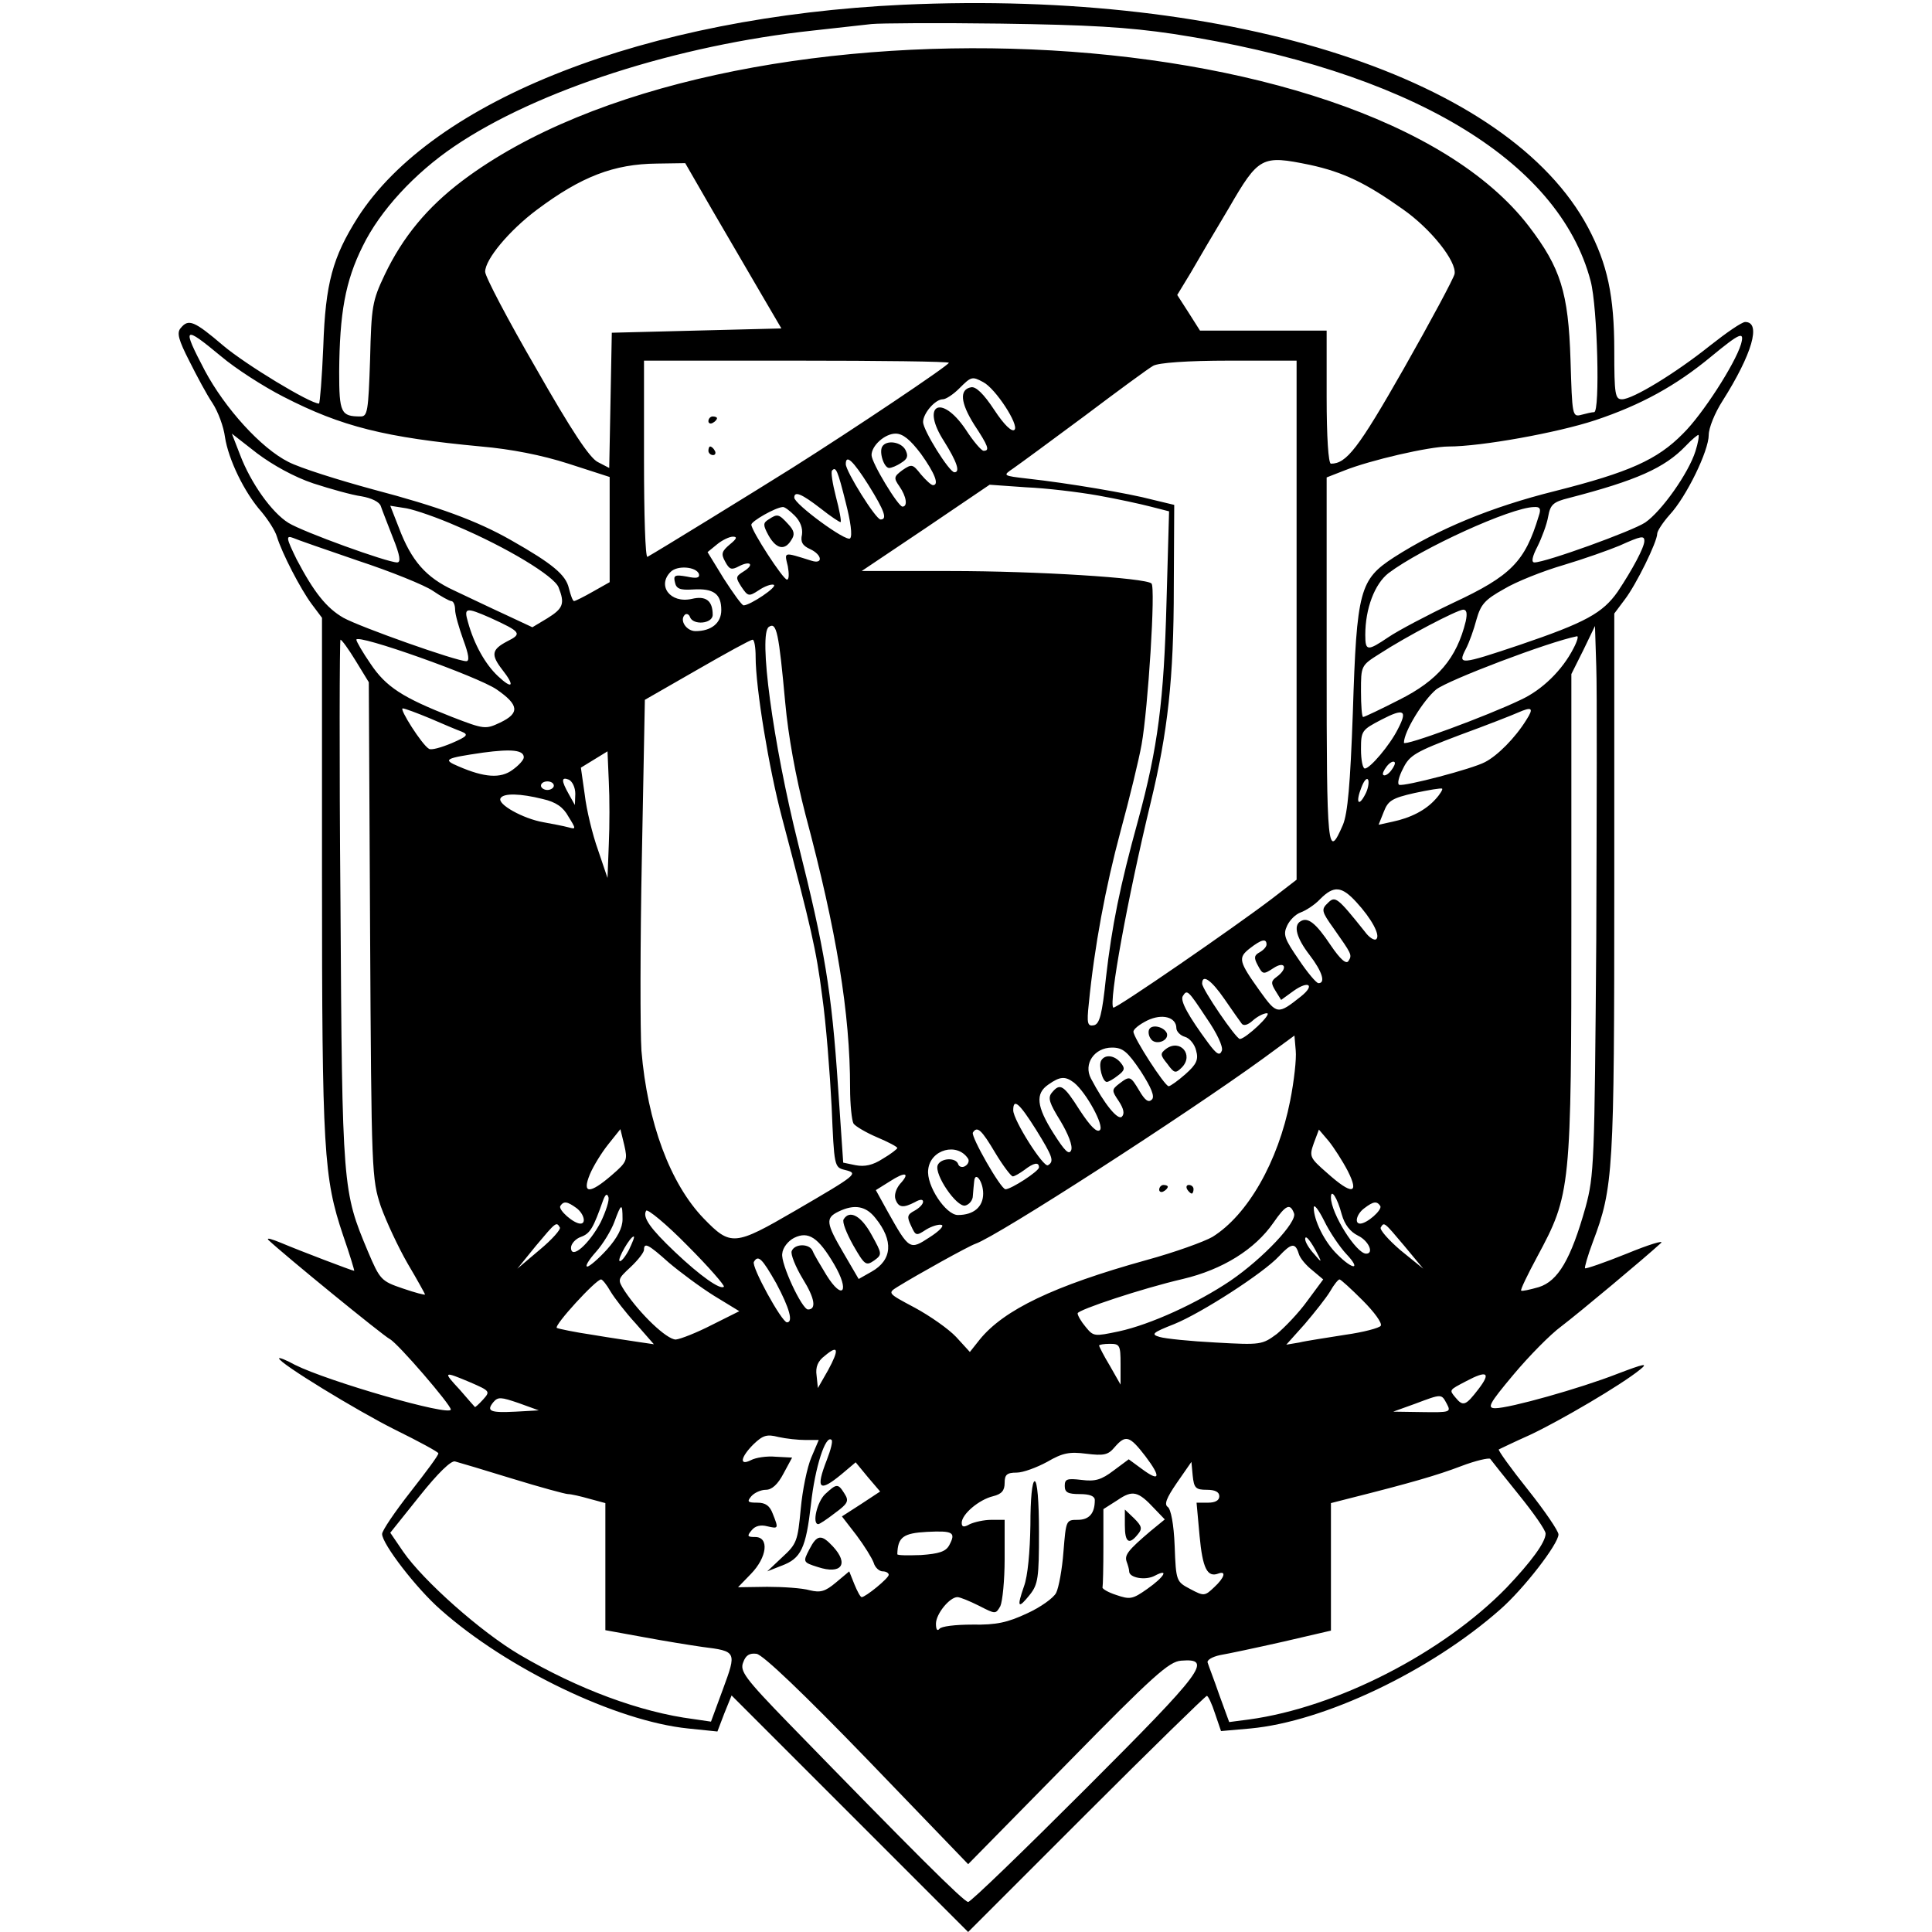 <?xml version="1.0" standalone="no"?>
<!DOCTYPE svg PUBLIC "-//W3C//DTD SVG 20010904//EN"
 "http://www.w3.org/TR/2001/REC-SVG-20010904/DTD/svg10.dtd">
<svg version="1.0" xmlns="http://www.w3.org/2000/svg"
 width="450pt" height="450pt" viewBox="0 0 450 450"
 preserveAspectRatio="xMidYMid meet">
<g transform="translate(0,450) scale(0.1,-0.1)"
fill="#000000" stroke="none">
<path d="M2104 4489 c-599 -28 -1095 -221 -1271 -496 -58 -92 -75 -152 -80
-300 -3 -73 -8 -133 -10 -133 -21 0 -171 91 -223 135 -68 58 -81 63 -99 41
-10 -11 -5 -28 20 -77 17 -34 41 -79 54 -98 13 -20 26 -55 29 -79 8 -52 45
-129 85 -174 15 -18 32 -44 36 -58 12 -39 55 -122 81 -157 l24 -32 0 -600 c0
-643 4 -704 49 -838 16 -46 27 -83 26 -83 -4 0 -125 46 -170 65 -22 9 -35 13
-30 7 37 -35 266 -222 283 -231 19 -10 142 -153 142 -164 0 -17 -285 65 -363
104 -20 11 -37 18 -37 15 0 -11 182 -122 270 -166 55 -27 101 -52 101 -55 1
-4 -29 -44 -65 -90 -36 -46 -66 -90 -66 -98 0 -23 80 -127 136 -176 154 -137
409 -260 577 -277 l68 -7 16 42 17 42 275 -275 276 -276 275 275 c151 151 278
275 281 275 3 0 12 -19 19 -41 l14 -41 68 6 c173 16 420 134 582 277 55 48
136 153 136 175 0 8 -32 55 -71 104 -40 50 -70 92 -68 94 2 1 35 17 73 34 70
33 212 116 256 152 20 16 10 14 -53 -10 -87 -34 -251 -80 -284 -80 -20 0 -15
10 42 78 36 43 86 94 112 113 42 32 194 159 232 194 7 7 -29 -4 -80 -25 -52
-21 -96 -36 -97 -34 -2 1 6 29 18 61 48 127 50 164 50 835 l0 629 24 32 c27
35 76 135 76 154 0 6 13 26 29 44 39 42 91 149 91 186 0 16 14 51 32 79 69
109 91 184 53 184 -8 0 -44 -25 -82 -55 -80 -64 -180 -125 -205 -125 -16 0
-18 11 -18 113 0 128 -16 202 -61 287 -185 347 -822 554 -1595 519z m629 -68
c546 -84 898 -293 972 -576 16 -61 22 -305 8 -305 -5 0 -18 -3 -29 -6 -22 -6
-22 -3 -26 128 -5 157 -23 214 -97 311 -384 500 -1877 563 -2484 106 -82 -62
-139 -131 -181 -219 -29 -61 -31 -74 -34 -197 -4 -121 -6 -133 -22 -133 -46 0
-50 8 -50 104 1 136 14 211 55 293 40 82 120 169 213 232 193 131 519 236 837
270 55 6 116 13 135 15 19 2 154 3 300 1 207 -3 295 -8 403 -24z m318 -305
c78 -17 130 -42 216 -103 66 -46 126 -122 121 -151 -2 -10 -55 -109 -118 -220
-107 -188 -134 -222 -170 -222 -6 0 -10 63 -10 155 l0 155 -147 0 -148 0 -26
41 -27 42 31 51 c16 28 56 96 89 151 70 121 77 124 189 101z m-1391 -107 c36
-61 86 -148 112 -192 l48 -82 -198 -5 -197 -5 -3 -158 -3 -157 -27 14 c-19 10
-61 73 -144 219 -65 112 -118 213 -118 224 0 29 56 96 120 144 104 78 180 107
280 108 l66 1 64 -111z m-1145 -339 c33 -28 98 -70 145 -94 136 -70 237 -95
461 -116 69 -6 141 -20 203 -40 l96 -31 0 -123 0 -122 -39 -22 c-21 -12 -41
-22 -44 -22 -3 0 -8 14 -12 30 -7 31 -38 57 -135 112 -79 45 -169 78 -321 118
-81 22 -170 50 -197 64 -64 32 -148 125 -195 213 -54 103 -50 106 38 33z
m3540 28 c-14 -46 -90 -164 -135 -208 -60 -61 -125 -90 -299 -134 -148 -37
-271 -88 -374 -154 -80 -52 -87 -76 -96 -362 -6 -168 -12 -234 -23 -261 -36
-83 -38 -63 -38 379 l0 430 41 16 c60 24 198 56 243 56 76 0 253 32 341 61
108 36 189 81 270 148 68 56 79 61 70 29z m-1845 -43 c0 -6 -224 -156 -365
-245 -86 -54 -315 -195 -337 -207 -5 -2 -8 100 -8 226 l0 231 355 0 c195 0
355 -2 355 -5z m810 -599 l0 -605 -57 -44 c-88 -67 -365 -258 -370 -254 -11
12 33 253 87 477 40 165 54 289 54 504 l1 190 -50 12 c-56 15 -199 39 -290 49
-60 7 -60 7 -35 24 13 9 88 64 166 122 77 58 149 111 160 117 12 7 79 12 177
12 l157 0 0 -604z m-730 554 c29 -15 84 -100 73 -111 -6 -6 -24 11 -47 46 -25
38 -43 55 -54 53 -28 -5 -25 -36 7 -87 33 -50 37 -61 22 -61 -5 0 -24 22 -42
50 -57 84 -105 57 -50 -28 30 -48 38 -72 24 -72 -12 0 -73 98 -73 117 0 20 28
53 46 53 7 0 24 11 38 25 28 28 30 29 56 15z m-1560 -236 c40 -13 90 -27 112
-30 23 -4 42 -13 45 -23 3 -9 16 -42 28 -73 17 -42 19 -58 10 -58 -23 0 -219
71 -253 92 -39 24 -88 93 -113 159 l-19 49 59 -46 c36 -27 86 -55 131 -70z
m1415 69 c33 -46 43 -73 28 -73 -4 0 -16 11 -28 25 -19 24 -21 25 -43 10 -20
-15 -21 -18 -7 -38 16 -23 20 -47 7 -47 -10 0 -72 102 -72 120 0 22 31 50 56
50 17 0 34 -14 59 -47z m1804 6 c-16 -51 -79 -140 -117 -166 -30 -20 -232 -93
-258 -93 -8 0 -5 14 7 37 10 20 22 52 25 70 5 28 12 34 48 43 158 41 223 70
272 121 15 16 29 27 30 26 2 -2 -1 -19 -7 -38z m-1926 -79 c38 -61 44 -80 28
-80 -11 0 -81 112 -81 129 0 24 17 8 53 -49z m-53 -41 c11 -43 16 -77 10 -83
-9 -9 -130 80 -130 95 0 16 17 9 61 -25 24 -19 45 -33 47 -32 2 2 -3 29 -11
59 -8 31 -12 58 -9 61 9 10 13 1 32 -75z m587 17 c45 -8 100 -20 123 -26 l43
-11 -6 -212 c-6 -228 -20 -338 -66 -507 -43 -156 -61 -246 -75 -367 -9 -87
-15 -108 -28 -111 -15 -3 -17 4 -12 50 13 133 39 272 74 402 21 77 43 168 49
202 15 83 33 367 23 375 -14 13 -266 29 -469 29 l-206 0 149 100 149 101 85
-6 c47 -2 122 -11 167 -19z m-1494 -71 c118 -50 228 -117 238 -143 15 -38 11
-49 -26 -72 l-35 -21 -62 29 c-35 16 -89 42 -121 57 -65 30 -99 69 -128 146
l-20 51 38 -6 c21 -4 73 -22 116 -41z m788 24 c13 -13 19 -29 17 -44 -4 -17 1
-26 19 -34 28 -13 31 -36 3 -27 -67 21 -63 21 -55 -13 3 -17 3 -31 -2 -31 -9
0 -83 114 -83 128 0 8 56 40 73 41 4 1 16 -8 28 -20z m1733 -1 c-32 -106 -64
-139 -199 -202 -61 -29 -129 -65 -151 -80 -49 -33 -54 -33 -54 5 0 62 22 119
54 144 77 58 285 153 339 154 14 1 17 -4 11 -21z m-2750 -104 c76 -25 155 -57
174 -70 19 -13 39 -24 43 -24 5 0 9 -9 9 -20 0 -11 9 -42 19 -70 13 -35 15
-50 7 -50 -23 0 -246 79 -286 101 -40 23 -69 60 -109 136 -24 49 -26 57 -8 50
6 -3 75 -27 151 -53z m866 38 c-19 -16 -21 -22 -11 -40 10 -19 15 -20 32 -11
27 14 37 4 11 -12 -19 -12 -19 -14 -5 -36 15 -22 17 -23 40 -8 13 9 29 15 35
13 11 -4 -55 -48 -70 -48 -4 0 -24 28 -46 62 l-38 62 22 18 c12 10 29 18 37
18 11 0 9 -5 -7 -18z m2130 8 c0 -15 -28 -67 -62 -118 -35 -50 -75 -72 -228
-124 -140 -47 -145 -47 -126 -10 8 15 19 46 25 69 10 35 19 46 64 71 28 17 91
42 139 56 47 14 106 35 130 45 51 23 58 24 58 11z m-2202 -77 c2 -9 -5 -11
-28 -6 -28 5 -32 3 -28 -13 3 -15 11 -19 42 -17 48 3 66 -10 66 -48 0 -30 -23
-49 -60 -49 -21 0 -38 25 -25 38 4 4 10 1 12 -5 7 -20 53 -16 53 5 0 33 -16
45 -49 37 -50 -11 -81 31 -49 63 16 16 60 12 66 -5z m-486 -102 c72 -33 75
-37 39 -55 -36 -19 -38 -31 -11 -66 30 -38 24 -47 -10 -15 -30 28 -56 75 -70
126 -10 34 -5 35 52 10z m2272 -8 c-21 -86 -65 -138 -155 -183 -43 -22 -81
-40 -84 -40 -3 0 -5 27 -5 60 0 59 0 60 43 87 63 41 180 102 195 103 8 0 10
-8 6 -27z m-1585 -190 c7 -77 24 -171 47 -260 73 -273 104 -464 104 -637 0
-39 4 -76 8 -83 4 -6 29 -21 55 -32 26 -11 47 -22 47 -25 0 -2 -15 -14 -34
-25 -23 -15 -42 -19 -63 -15 l-29 6 -12 176 c-15 225 -31 320 -93 567 -59 236
-93 490 -68 505 18 12 23 -14 38 -177z m1889 -553 c-4 -521 -5 -548 -25 -622
-34 -121 -64 -172 -109 -186 -21 -6 -39 -10 -41 -8 -2 2 15 37 37 78 79 147
80 156 80 794 l0 564 28 56 27 56 3 -94 c2 -51 1 -338 0 -638z m-2561 584 c52
-36 54 -55 8 -77 -34 -16 -37 -16 -112 13 -115 45 -154 70 -190 124 -18 26
-33 52 -33 56 0 15 284 -86 327 -116z m2508 96 c-26 -51 -73 -97 -123 -120
-79 -38 -272 -109 -272 -100 0 26 45 99 75 124 28 22 262 111 328 124 4 1 1
-11 -8 -28z m-2836 -30 l30 -49 3 -578 c3 -567 4 -579 25 -643 13 -36 41 -96
63 -134 22 -37 40 -70 40 -71 0 -2 -23 4 -52 14 -50 17 -53 20 -81 86 -59 141
-60 145 -64 813 -3 336 -2 612 0 612 3 0 19 -22 36 -50z m931 10 c0 -72 31
-260 61 -373 69 -261 80 -308 94 -417 9 -63 18 -179 22 -257 6 -140 6 -142 31
-148 32 -8 30 -10 -116 -95 -141 -82 -150 -83 -213 -18 -78 81 -131 223 -145
391 -3 46 -3 249 1 450 l7 367 122 70 c66 38 124 70 129 70 4 0 7 -18 7 -40z
m-759 -143 c30 -13 63 -27 74 -31 17 -7 14 -11 -23 -27 -24 -10 -48 -17 -53
-13 -16 9 -70 94 -61 94 5 0 34 -11 63 -23z m2255 -25 c-19 -38 -65 -92 -77
-92 -5 0 -9 20 -9 45 0 43 2 45 48 69 52 27 61 22 38 -22z m299 21 c-26 -42
-67 -83 -96 -98 -30 -16 -187 -57 -200 -53 -5 2 -1 19 9 38 15 31 29 39 132
78 63 23 124 47 135 52 34 15 38 11 20 -17z m-2335 -87 c0 -6 -12 -19 -26 -29
-28 -21 -66 -18 -126 8 -38 16 -32 19 57 32 67 9 95 6 95 -11z m198 -203 l-3
-78 -22 65 c-13 36 -27 94 -31 129 l-9 63 31 19 31 19 3 -70 c2 -38 2 -104 0
-147z m1822 172 c-7 -9 -15 -13 -18 -10 -3 2 1 11 8 20 7 9 15 13 18 10 3 -2
-1 -11 -8 -20z m-1900 -54 l-1 -26 -14 25 c-18 32 -18 41 0 34 8 -4 15 -18 15
-33z m1840 -1 c-16 -31 -23 -19 -9 16 6 16 13 24 16 17 2 -7 -1 -22 -7 -33z
m-1890 20 c0 -5 -7 -10 -15 -10 -8 0 -15 5 -15 10 0 6 7 10 15 10 8 0 15 -4
15 -10z m2054 -31 c-23 -26 -58 -44 -101 -53 l-32 -7 12 30 c10 26 19 32 72
44 33 7 62 12 64 10 2 -1 -4 -12 -15 -24z m-2080 0 c31 -7 48 -19 60 -41 18
-29 18 -30 0 -25 -11 3 -37 8 -59 12 -46 8 -108 42 -99 56 7 12 46 11 98 -2z
m1895 -240 c36 -39 56 -77 47 -86 -4 -5 -17 3 -27 17 -64 80 -69 84 -86 67
-16 -15 -15 -20 13 -59 42 -60 44 -62 35 -76 -5 -9 -19 3 -42 37 -34 51 -53
66 -70 55 -17 -10 -9 -39 21 -78 30 -39 38 -66 21 -66 -5 0 -26 25 -46 55 -33
48 -37 58 -27 79 6 13 20 27 32 31 11 4 32 17 45 31 32 32 50 30 84 -7z m-209
-99 c0 -5 -7 -13 -16 -18 -13 -7 -14 -13 -4 -31 11 -21 13 -21 36 -6 27 18 35
0 8 -20 -14 -10 -14 -15 -3 -33 l13 -21 29 21 c35 25 51 14 17 -13 -54 -43
-56 -42 -95 12 -50 70 -52 78 -24 100 27 21 39 24 39 9z m-98 -127 c18 -26 36
-52 40 -57 4 -6 14 -4 26 7 10 9 25 17 33 17 13 -1 -49 -59 -63 -60 -9 0 -88
116 -88 129 0 23 21 9 52 -36z m-42 -44 c25 -36 39 -67 36 -76 -5 -13 -12 -9
-32 18 -45 61 -66 98 -59 109 10 16 12 14 55 -51z m-70 -24 c0 -7 9 -17 20
-20 11 -3 23 -18 26 -32 6 -21 1 -32 -25 -55 -17 -15 -35 -28 -39 -28 -9 0
-82 113 -82 127 0 6 14 17 32 26 35 17 68 8 68 -18z m265 -169 c-28 -142 -99
-266 -181 -317 -19 -11 -88 -36 -154 -54 -216 -60 -332 -116 -388 -185 l-23
-29 -32 35 c-18 19 -61 49 -96 68 -64 34 -64 34 -40 49 47 29 164 94 181 100
52 18 490 301 668 430 l75 55 3 -35 c2 -19 -4 -72 -13 -117z m-348 69 c25 -39
33 -59 26 -66 -8 -8 -16 -2 -29 20 -21 35 -22 36 -47 17 -18 -14 -18 -16 -1
-41 11 -17 14 -29 7 -36 -9 -9 -40 28 -72 89 -18 34 8 72 49 72 25 0 36 -9 67
-55z m-155 -27 c29 -24 70 -100 60 -110 -7 -7 -22 8 -47 46 -38 60 -46 64 -65
41 -10 -12 -6 -24 20 -66 18 -30 29 -58 25 -68 -5 -12 -15 -2 -41 39 -40 63
-43 93 -12 114 27 19 39 20 60 4z m-89 -109 c39 -63 43 -74 28 -83 -10 -7 -81
105 -81 128 0 29 14 17 53 -45z m-988 -106 c-52 -45 -70 -44 -51 2 8 19 27 50
43 70 l28 35 9 -37 c8 -35 7 -39 -29 -70z m893 52 c18 -30 37 -55 41 -55 4 0
16 7 27 15 22 17 34 19 34 6 0 -9 -65 -51 -78 -51 -11 0 -81 123 -76 132 10
16 20 7 52 -47z m821 -42 c28 -55 10 -57 -48 -5 -40 35 -42 38 -31 69 l12 32
23 -27 c12 -15 32 -46 44 -69z m-884 28 c3 -5 0 -13 -7 -17 -6 -4 -14 -2 -16
4 -5 17 -41 15 -48 -2 -8 -22 44 -98 64 -94 9 2 18 12 18 23 1 11 2 26 3 33 2
26 21 0 21 -28 0 -31 -22 -50 -59 -50 -28 0 -74 69 -69 106 5 47 68 64 93 25z
m-159 -59 c-9 -11 -14 -26 -10 -36 7 -19 18 -20 45 -6 12 7 19 7 19 1 0 -6 -9
-15 -20 -21 -17 -9 -18 -14 -8 -35 11 -24 12 -24 35 -9 13 8 30 13 36 11 7 -2
-6 -15 -28 -29 -46 -30 -47 -30 -98 61 l-27 49 32 20 c37 24 49 21 24 -6z
m-697 -89 c-27 -51 -69 -88 -69 -59 0 9 11 21 23 25 22 8 29 21 52 86 5 13 9
16 12 7 3 -7 -6 -34 -18 -59z m1726 19 c7 -25 20 -41 38 -50 25 -12 38 -42 19
-42 -23 0 -82 94 -82 131 0 22 15 -1 25 -39z m-1782 14 c17 -13 23 -36 9 -36
-16 0 -52 32 -47 41 8 12 16 11 38 -5z m1793 -107 c35 -37 16 -38 -21 -1 -30
29 -55 80 -55 109 0 10 11 -4 24 -30 13 -27 37 -62 52 -78z m79 112 c5 -9 -31
-41 -47 -41 -14 0 -8 23 10 36 21 16 29 17 37 5z m-1765 -31 c0 -20 -12 -43
-36 -70 -20 -22 -41 -40 -46 -40 -6 0 3 15 20 34 17 19 36 51 43 70 16 44 19
45 19 6z m236 -157 c-8 -8 -55 25 -114 81 -58 55 -76 81 -67 96 3 5 47 -31 96
-81 50 -50 88 -94 85 -96z m353 160 c43 -53 39 -98 -9 -125 l-30 -17 -35 60
c-41 70 -43 82 -12 97 37 18 64 13 86 -15z m975 11 c8 -20 -72 -105 -148 -157
-77 -52 -186 -102 -260 -118 -57 -12 -59 -12 -77 10 -11 13 -19 27 -19 32 0 8
150 58 245 80 93 22 168 69 211 131 29 42 39 46 48 22z m-1710 -33 c3 -4 -18
-28 -47 -52 l-52 -44 43 53 c47 56 48 57 56 43z m1967 -43 l44 -53 -53 43
c-28 24 -49 48 -46 53 8 13 7 14 55 -43z m-1328 -43 c37 -63 20 -86 -18 -25
-14 23 -29 48 -32 56 -7 18 -42 18 -49 0 -3 -7 9 -37 26 -65 28 -45 32 -71 12
-71 -14 0 -64 107 -60 130 1 14 14 30 28 37 33 16 56 1 93 -62z m-478 34 c-9
-17 -19 -29 -22 -26 -5 5 25 57 33 57 3 0 -3 -14 -11 -31z m1606 -14 c8 -16 6
-15 -10 4 -12 13 -21 28 -21 35 0 12 14 -5 31 -39z m-1513 -16 c26 -22 73 -57
105 -77 l59 -36 -64 -32 c-35 -18 -73 -33 -84 -34 -21 0 -83 59 -119 113 -17
27 -17 27 14 56 17 16 31 34 31 40 0 18 10 13 58 -30z m1467 21 c3 -11 18 -28
32 -39 l25 -21 -37 -50 c-20 -28 -53 -62 -71 -77 -34 -25 -37 -26 -142 -20
-59 3 -118 9 -131 13 -21 6 -17 10 34 30 64 26 208 119 244 158 29 31 38 32
46 6z m-1217 -69 c31 -58 40 -91 25 -91 -12 0 -84 131 -77 141 10 17 19 8 52
-50z m-386 -19 c9 -15 35 -49 59 -75 l42 -48 -34 5 c-19 3 -68 10 -109 17 -41
6 -79 14 -83 16 -8 5 91 113 103 113 3 0 13 -12 22 -28z m1752 -21 c27 -27 46
-53 42 -59 -3 -5 -40 -15 -83 -21 -43 -7 -91 -14 -107 -18 l-30 -5 43 48 c23
27 50 61 59 76 9 16 19 28 22 28 3 0 27 -22 54 -49z m-564 -148 l0 -48 -25 44
c-14 23 -25 45 -25 47 0 2 11 4 25 4 23 0 25 -3 25 -47z m-681 -14 l-24 -42
-3 29 c-3 20 3 34 19 46 32 27 34 15 8 -33z m-833 -29 c46 -20 46 -21 29 -40
-10 -11 -19 -19 -19 -17 -1 1 -17 19 -35 40 -40 43 -39 44 25 17z m2348 -15
c-30 -39 -36 -42 -54 -20 -15 18 -15 17 25 38 49 26 58 20 29 -18z m-2243 -53
c-59 -3 -69 1 -52 22 11 13 18 12 59 -2 l47 -17 -54 -3z m2169 18 c10 -19 8
-20 -57 -19 l-68 1 50 18 c64 24 62 24 75 0z m-1494 -84 l31 0 -17 -40 c-10
-23 -21 -77 -25 -121 -7 -74 -9 -81 -43 -112 l-35 -33 33 13 c46 17 57 40 69
144 9 84 34 163 48 149 3 -3 -2 -23 -11 -46 -27 -69 -18 -77 35 -33 l32 27 28
-34 29 -34 -44 -29 -45 -29 34 -44 c18 -24 36 -53 40 -64 3 -11 13 -20 21 -20
8 0 14 -4 14 -8 0 -8 -54 -52 -63 -52 -3 0 -10 13 -17 30 l-12 30 -31 -26
c-25 -21 -36 -24 -61 -18 -17 5 -62 8 -99 8 l-68 -1 30 31 c38 39 43 86 10 86
-18 0 -20 2 -8 16 8 10 21 13 36 9 26 -6 27 -6 13 29 -7 19 -17 26 -36 26 -22
0 -25 2 -14 15 7 8 22 15 34 15 14 0 28 13 41 38 l20 37 -38 2 c-21 2 -47 -2
-58 -8 -28 -14 -24 7 6 37 22 21 31 24 58 17 18 -4 46 -7 63 -7z m792 -38 c37
-49 34 -61 -9 -29 l-30 22 -35 -26 c-29 -22 -43 -26 -75 -22 -34 4 -39 2 -39
-14 0 -15 7 -19 35 -19 24 0 35 -5 35 -14 0 -31 -13 -46 -40 -46 -27 0 -27 -1
-33 -74 -3 -41 -11 -84 -17 -96 -6 -12 -37 -34 -68 -48 -45 -21 -71 -27 -127
-26 -40 0 -73 -4 -77 -10 -5 -6 -8 -1 -8 12 0 23 32 62 50 62 6 0 28 -9 50
-20 39 -20 39 -20 50 -1 5 11 10 60 10 110 l0 91 -31 0 c-17 0 -39 -5 -50 -10
-14 -8 -19 -7 -19 3 0 20 40 54 73 62 20 5 27 13 27 31 0 19 5 24 28 24 15 0
47 12 71 25 36 21 52 24 91 19 41 -5 51 -3 66 15 26 30 35 27 72 -21z m870
-90 c34 -42 62 -82 62 -90 0 -20 -33 -65 -91 -126 -148 -152 -395 -279 -600
-307 l-46 -6 -23 63 c-12 35 -25 68 -27 75 -3 6 10 14 29 18 18 3 84 17 146
31 l112 26 0 148 0 149 43 11 c143 36 205 54 260 75 34 13 65 20 68 17 3 -4
33 -42 67 -84z m-2345 38 c65 -20 124 -36 130 -36 7 0 29 -5 50 -11 l37 -10 0
-148 0 -148 88 -16 c48 -9 110 -19 138 -23 80 -10 80 -11 48 -98 l-28 -76 -41
6 c-124 16 -269 70 -405 150 -90 53 -224 172 -271 240 l-30 44 68 85 c43 54
74 84 83 81 8 -2 68 -20 133 -40z m1618 -26 c19 0 29 -5 29 -15 0 -10 -10 -15
-26 -15 l-27 0 7 -77 c7 -76 18 -98 44 -88 19 7 14 -10 -10 -32 -22 -21 -24
-21 -56 -4 -32 17 -33 18 -36 100 -2 52 -9 86 -16 91 -9 6 -3 21 21 56 l34 49
3 -32 c3 -29 7 -33 33 -33z m-122 -44 l24 -25 -33 -27 c-53 -45 -61 -56 -56
-71 3 -8 6 -18 6 -23 0 -15 38 -22 60 -10 34 18 22 -3 -18 -31 -34 -24 -40
-25 -72 -14 -19 6 -34 15 -32 18 1 4 2 46 2 95 l0 87 33 21 c35 24 48 21 86
-20z m-478 -85 c-8 -15 -24 -20 -66 -23 -30 -1 -55 -1 -55 2 1 40 14 49 69 52
61 3 68 -1 52 -31z m-191 -499 l235 -244 232 236 c200 204 236 236 264 238 75
6 53 -23 -222 -298 -145 -145 -268 -264 -274 -264 -10 0 -132 122 -417 415
-104 107 -115 123 -107 143 6 17 15 22 31 20 15 -2 111 -94 258 -246z"/>
<path d="M1650 3519 c0 -5 5 -7 10 -4 6 3 10 8 10 11 0 2 -4 4 -10 4 -5 0 -10
-5 -10 -11z"/>
<path d="M1650 3450 c0 -5 5 -10 11 -10 5 0 7 5 4 10 -3 6 -8 10 -11 10 -2 0
-4 -4 -4 -10z"/>
<path d="M2055 3460 c-8 -13 4 -50 16 -50 5 0 18 5 28 12 15 9 17 16 10 30
-10 19 -44 24 -54 8z"/>
<path d="M1790 3290 c-13 -8 -13 -13 0 -37 18 -32 38 -36 53 -11 9 13 7 22 -7
37 -22 24 -25 25 -46 11z"/>
<path d="M2677 2103 c-3 -5 -2 -15 3 -22 10 -17 43 -6 38 12 -6 15 -34 22 -41
10z"/>
<path d="M2716 2057 c-14 -11 -14 -14 3 -35 16 -22 19 -23 34 -8 28 29 -4 67
-37 43z"/>
<path d="M2700 1729 c0 -5 5 -7 10 -4 6 3 10 8 10 11 0 2 -4 4 -10 4 -5 0 -10
-5 -10 -11z"/>
<path d="M2765 1730 c3 -5 8 -10 11 -10 2 0 4 5 4 10 0 6 -5 10 -11 10 -5 0
-7 -4 -4 -10z"/>
<path d="M2565 2030 c-7 -12 3 -50 13 -50 4 0 16 7 26 15 16 12 17 17 6 30
-14 17 -36 20 -45 5z"/>
<path d="M1965 1660 c-4 -6 7 -33 22 -60 27 -47 30 -49 49 -36 19 14 19 15 -6
60 -24 44 -51 59 -65 36z"/>
<path d="M1922 1020 c-19 -18 -31 -70 -16 -70 3 0 21 12 39 26 30 22 33 28 22
45 -15 24 -18 24 -45 -1z"/>
<path d="M1885 891 c-15 -29 -15 -30 20 -41 55 -18 73 7 35 48 -27 29 -37 28
-55 -7z"/>
<path d="M2400 948 c-1 -62 -6 -119 -15 -143 -17 -49 -14 -54 14 -19 19 24 21
40 21 145 0 73 -4 119 -10 119 -6 0 -10 -41 -10 -102z"/>
<path d="M2620 947 c0 -40 10 -46 30 -21 11 13 10 19 -8 37 l-22 21 0 -37z"/>
</g>
</svg>
